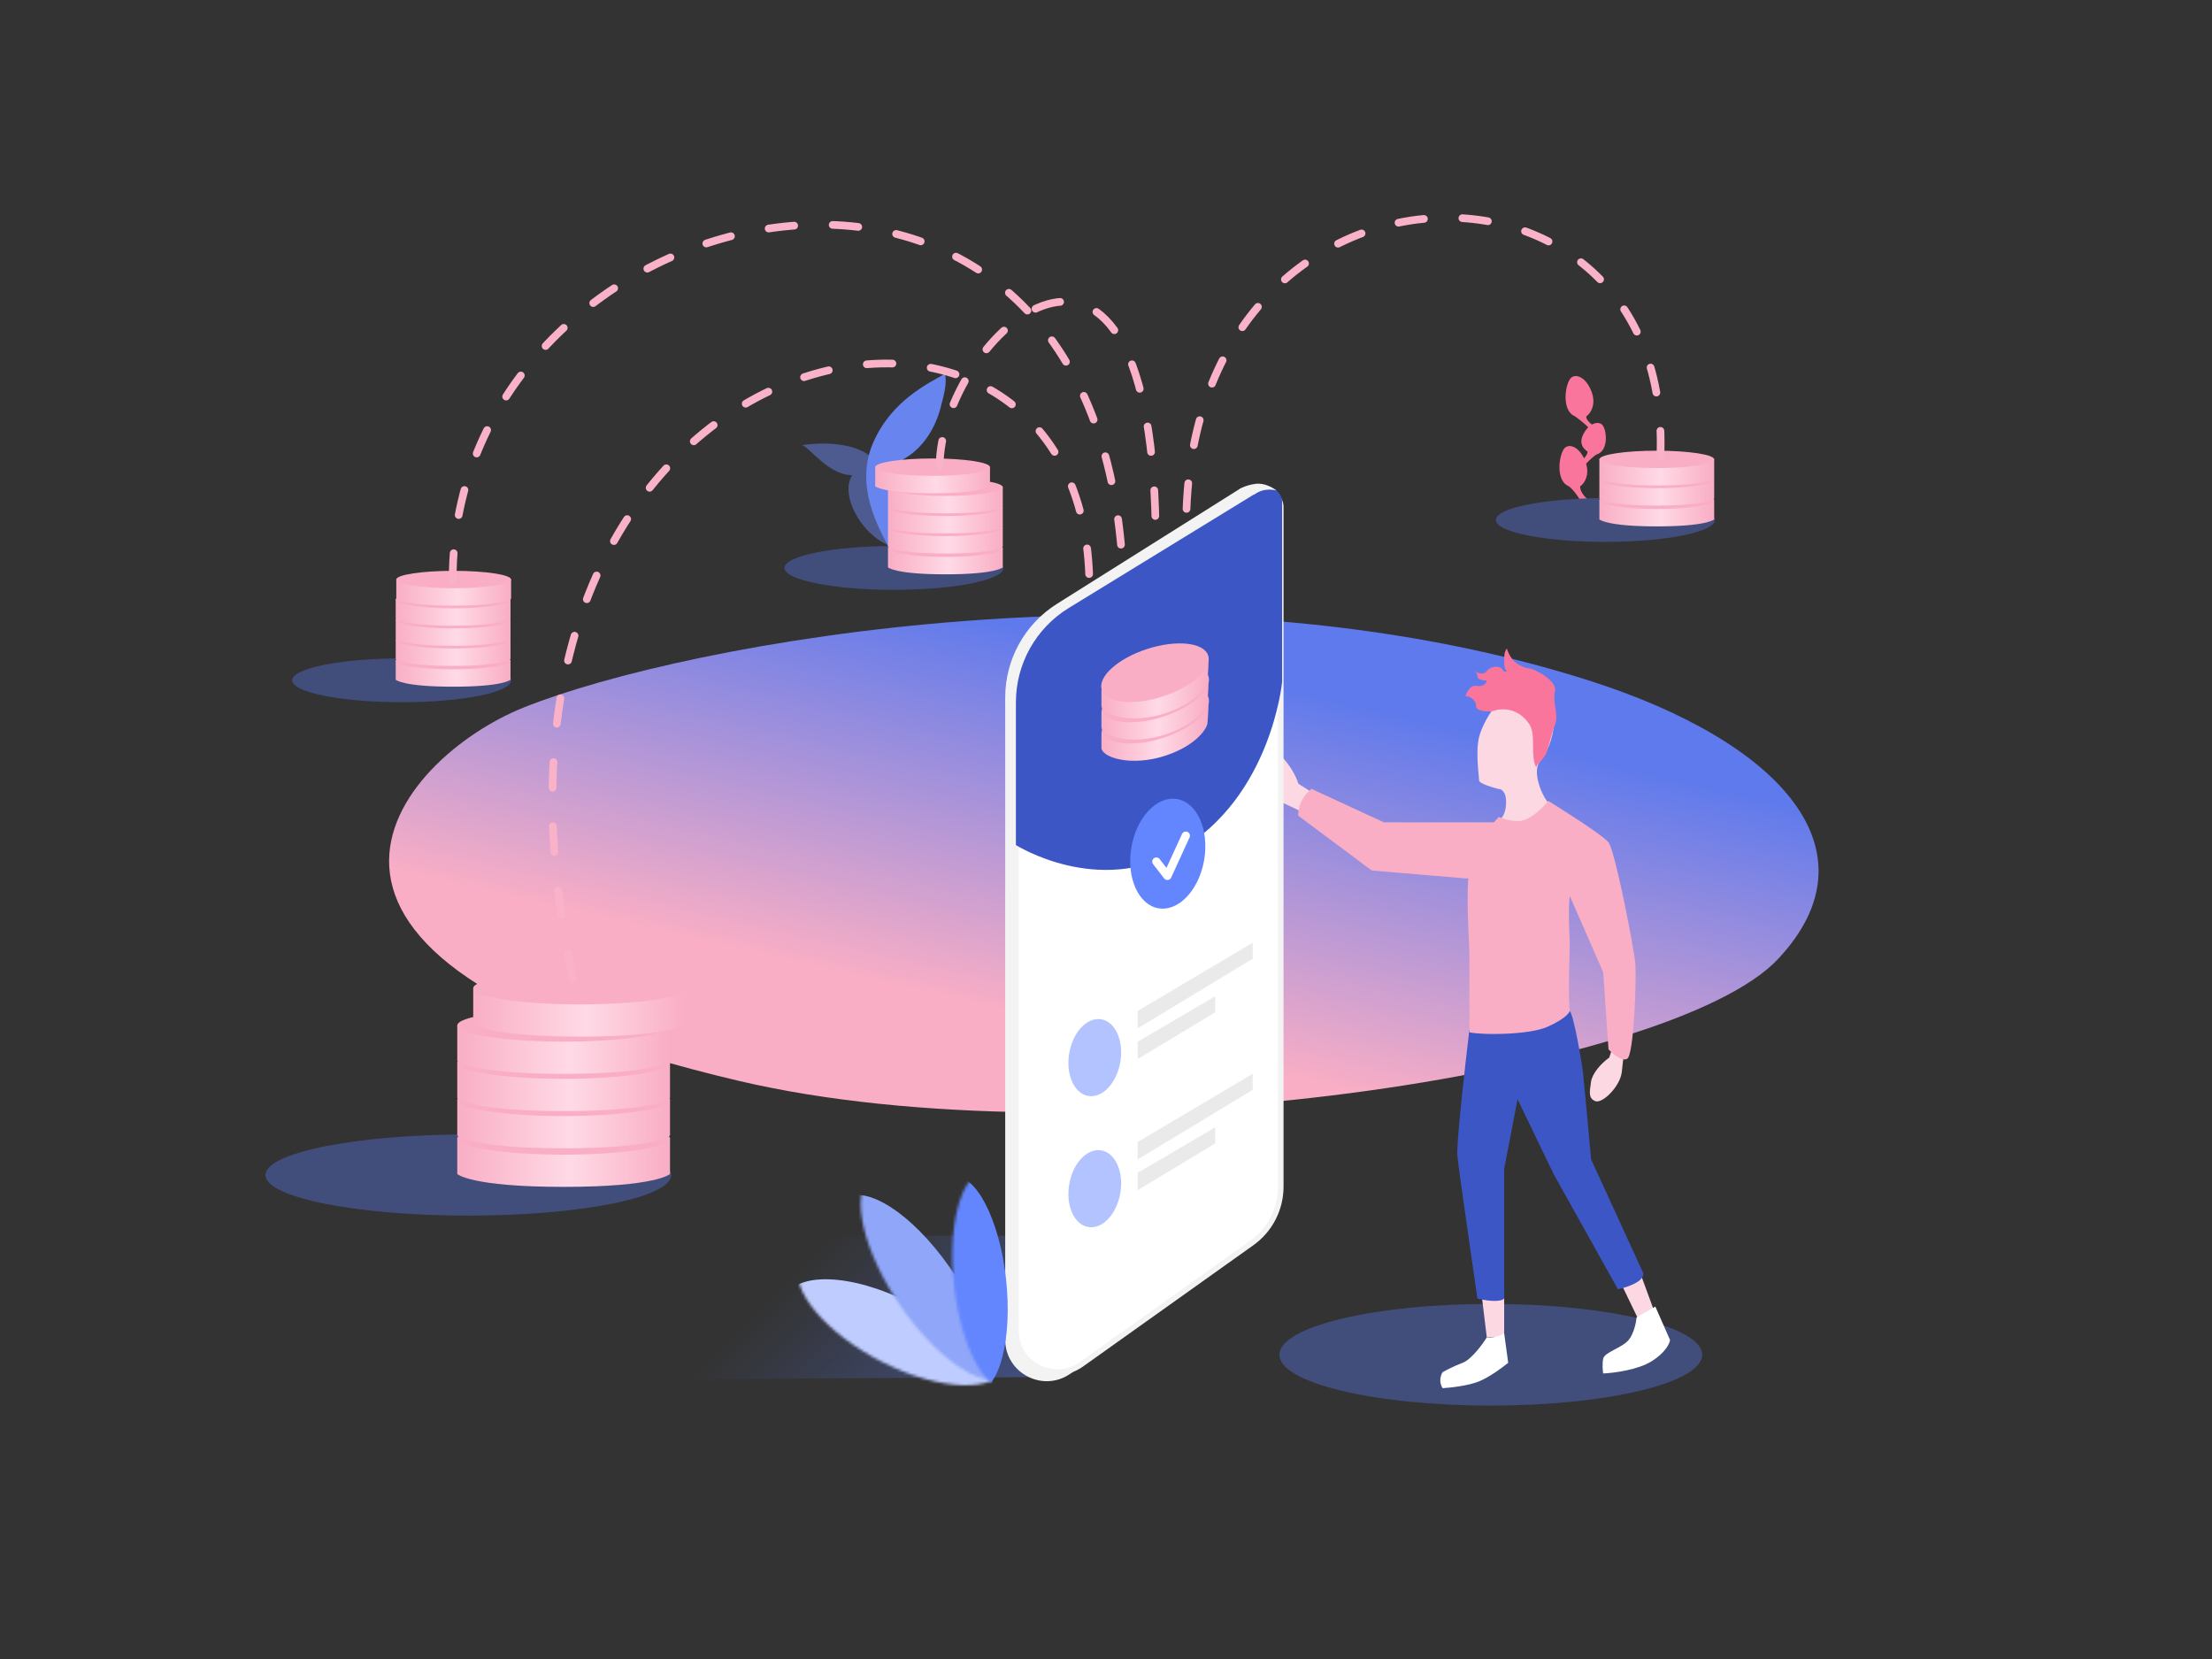 <svg width="800" height="600" viewBox="0 0 800 600" fill="none" xmlns="http://www.w3.org/2000/svg">
<rect x="0" y="0" width="800" height="600" fill="#333333" stroke="none"/>
<path d="M189.312 255.916C248.232 232.259 427.981 199.24 574.846 246.173C644.531 268.442 679.559 307.928 643.045 346.848C604.345 388.098 392.981 420.436 267.254 390.922C79.358 346.815 143.905 274.147 189.312 255.916Z" fill="url(#paint0_linear)"/>
<path fill-rule="evenodd" clip-rule="evenodd" d="M575.744 153.548C574.563 152.636 573.561 151.532 573.721 150.555C575.324 149.509 577.164 146.369 575.79 142.184C574.073 136.952 570.294 134.859 568.233 136.603C566.172 138.347 564.454 148.462 569.607 150.555C570.95 151.529 573.467 153.467 574.409 154.562C573.67 155.281 572.987 156.239 572.449 157.428C571.007 160.615 572.812 162.391 574.156 163.315C574.231 163.996 573.651 164.925 572.872 165.739C570.973 161.814 567.832 160.381 566.02 161.914C563.959 163.658 562.241 173.774 567.394 175.866C568.997 177.029 571.233 180.193 571.508 181.03C571.783 181.868 574.248 181.379 574.935 181.03C573.332 180.217 571.233 177.541 571.508 175.866C573.085 174.837 574.891 171.783 573.642 167.699C574.779 166.478 576.44 164.906 577.388 164.386C582.021 163.085 581.093 155.055 579.387 153.554C578.488 152.764 577.11 152.776 575.744 153.548Z" fill="#F9759C"/>
<path d="M321.656 189.372C323.426 192.53 325.809 198.361 326.5 198.5C313.5 197.5 303 179.5 308.24 171.861C299.5 171.861 292.688 161.516 290 161C301.691 159.27 316.294 161.019 319.095 171.485C321.896 181.952 319.886 186.215 321.656 189.372Z" fill="#6885EF" fill-opacity="0.5"/>
<path d="M315.901 159.838C322.674 144.666 335.71 138.726 341.8 135.146C342.375 138.51 341.844 141.3 340.079 147.831C338.313 154.362 334.154 162.063 326.503 166.203C334.904 173.997 322.618 196.267 321.474 198.552C321.472 198.613 321.458 198.661 321.432 198.696C321.362 198.791 321.382 198.737 321.474 198.552C321.562 196.401 307.668 178.28 315.901 159.838Z" fill="#6885EF"/>
<ellipse cx="169.378" cy="424.969" rx="73.378" ry="14.675" fill="#414E7C"/>
<path d="M165.375 411.759H242.321V424.584C242.321 424.584 237.658 429.247 203.848 429.247C170.039 429.247 165.375 424.584 165.375 424.584V411.759Z" fill="url(#paint1_linear)"/>
<ellipse cx="203.848" cy="411.759" rx="38.473" ry="5.829" fill="#F9AEC5"/>
<path d="M165.375 397.818H242.321V410.642C242.321 410.642 237.658 415.305 203.848 415.305C170.039 415.305 165.375 410.642 165.375 410.642V397.818Z" fill="url(#paint2_linear)"/>
<ellipse cx="203.848" cy="397.818" rx="38.473" ry="5.829" fill="#F9AEC5"/>
<path d="M165.375 384.352H242.321V397.176C242.321 397.176 237.658 401.84 203.848 401.84C170.039 401.84 165.375 397.176 165.375 397.176V384.352Z" fill="url(#paint3_linear)"/>
<ellipse cx="203.848" cy="384.352" rx="38.473" ry="5.829" fill="#F9AEC5"/>
<path d="M165.375 370.887H242.321V383.711C242.321 383.711 237.658 388.374 203.848 388.374C170.039 388.374 165.375 383.711 165.375 383.711V370.887Z" fill="url(#paint4_linear)"/>
<ellipse cx="203.848" cy="370.887" rx="38.473" ry="5.829" fill="#F9AEC5"/>
<path d="M171.146 357.421H248.092V370.245C248.092 370.245 243.428 374.909 209.619 374.909C175.809 374.909 171.146 370.245 171.146 370.245V357.421Z" fill="url(#paint5_linear)"/>
<ellipse cx="209.619" cy="357.421" rx="38.473" ry="5.829" fill="#F9AEC5"/>
<ellipse cx="145.272" cy="246.045" rx="39.596" ry="7.919" fill="#414E7C"/>
<path d="M143.112 238.917H184.633V245.837C184.633 245.837 182.117 248.353 163.873 248.353C145.628 248.353 143.112 245.837 143.112 245.837V238.917Z" fill="url(#paint6_linear)"/>
<ellipse cx="163.873" cy="238.917" rx="20.761" ry="3.146" fill="#F9AEC5"/>
<path d="M143.112 231.393H184.633V238.314C184.633 238.314 182.117 240.83 163.873 240.83C145.628 240.83 143.112 238.314 143.112 238.314V231.393Z" fill="url(#paint7_linear)"/>
<ellipse cx="163.873" cy="231.394" rx="20.761" ry="3.146" fill="#F9AEC5"/>
<path d="M143.112 224.127H184.633V231.048C184.633 231.048 182.117 233.564 163.873 233.564C145.628 233.564 143.112 231.048 143.112 231.048V224.127Z" fill="url(#paint8_linear)"/>
<ellipse cx="163.873" cy="224.127" rx="20.761" ry="3.146" fill="#F9AEC5"/>
<path d="M143.112 216.861H184.633V223.781C184.633 223.781 182.117 226.298 163.873 226.298C145.628 226.298 143.112 223.781 143.112 223.781V216.861Z" fill="url(#paint9_linear)"/>
<ellipse cx="163.873" cy="216.861" rx="20.761" ry="3.146" fill="#F9AEC5"/>
<path d="M143.323 209.595H184.844V216.515C184.844 216.515 182.328 219.032 164.084 219.032C145.84 219.032 143.323 216.515 143.323 216.515V209.595Z" fill="url(#paint10_linear)"/>
<ellipse cx="164.085" cy="209.595" rx="20.761" ry="3.146" fill="#F9AEC5"/>
<ellipse cx="323.314" cy="205.405" rx="39.596" ry="7.919" fill="#414E7C"/>
<path d="M321.153 198.277H362.674V205.197C362.674 205.197 360.158 207.713 341.914 207.713C323.67 207.713 321.153 205.197 321.153 205.197V198.277Z" fill="url(#paint11_linear)"/>
<ellipse cx="341.914" cy="198.277" rx="20.761" ry="3.146" fill="#F9AEC5"/>
<path d="M321.153 190.754H362.674V197.674C362.674 197.674 360.158 200.19 341.914 200.19C323.67 200.19 321.153 197.674 321.153 197.674V190.754Z" fill="url(#paint12_linear)"/>
<ellipse cx="341.914" cy="190.754" rx="20.761" ry="3.146" fill="#F9AEC5"/>
<path d="M321.153 183.487H362.674V190.408C362.674 190.408 360.158 192.924 341.914 192.924C323.67 192.924 321.153 190.408 321.153 190.408V183.487Z" fill="url(#paint13_linear)"/>
<ellipse cx="341.914" cy="183.487" rx="20.761" ry="3.146" fill="#F9AEC5"/>
<path d="M321.153 176.221H362.674V183.141C362.674 183.141 360.158 185.658 341.914 185.658C323.67 185.658 321.153 183.141 321.153 183.141V176.221Z" fill="url(#paint14_linear)"/>
<ellipse cx="341.914" cy="176.221" rx="20.761" ry="3.146" fill="#F9AEC5"/>
<path d="M316.526 168.955H358.047V175.875C358.047 175.875 355.531 178.392 337.287 178.392C319.043 178.392 316.526 175.875 316.526 175.875V168.955Z" fill="url(#paint15_linear)"/>
<ellipse cx="337.287" cy="168.955" rx="20.761" ry="3.146" fill="#F9AEC5"/>
<ellipse cx="580.596" cy="188.063" rx="39.596" ry="7.919" fill="#414E7C"/>
<path d="M578.436 180.935H619.957V187.855C619.957 187.855 617.44 190.372 599.196 190.372C580.952 190.372 578.436 187.855 578.436 187.855V180.935Z" fill="url(#paint16_linear)"/>
<ellipse cx="599.196" cy="180.935" rx="20.761" ry="3.146" fill="#F9AEC5"/>
<path d="M578.436 173.412H619.957V180.332C619.957 180.332 617.44 182.848 599.196 182.848C580.952 182.848 578.436 180.332 578.436 180.332V173.412Z" fill="url(#paint17_linear)"/>
<ellipse cx="599.196" cy="173.412" rx="20.761" ry="3.146" fill="#F9AEC5"/>
<path d="M578.436 166.146H619.957V173.066C619.957 173.066 617.44 175.582 599.196 175.582C580.952 175.582 578.436 173.066 578.436 173.066V166.146Z" fill="url(#paint18_linear)"/>
<ellipse cx="599.197" cy="166.146" rx="20.761" ry="3.146" fill="#F9AEC5"/>
<ellipse cx="539.169" cy="489.961" rx="76.442" ry="18.385" fill="#414E7C"/>
<path d="M537.717 483.672L535.782 467.706H544.006V483.672H537.717Z" fill="#FCD8E3"/>
<path d="M592.871 477.866L586.098 463.835L592.871 459.481L598.193 473.995L592.871 477.866Z" fill="#FCD8E3"/>
<path d="M527.073 417.874C526.686 413.616 529.815 385.781 531.428 372.396C535.621 371.912 544.974 371.235 548.845 372.396C553.683 373.847 566.262 364.171 567.713 365.622C569.165 367.074 572.068 384.007 572.551 388.361C572.938 391.845 574.648 410.455 575.454 419.325L594.323 460.449C594.71 463.545 588.356 465.609 585.13 466.255L561.908 424.647L548.845 397.554L544.007 422.712V469.641C542.458 471.189 536.911 470.286 534.33 469.641C532.073 454.159 527.46 422.131 527.073 417.874Z" fill="#3C56C6"/>
<path d="M469.578 283.446L475.504 287.227L471.502 293.942C469.961 293.158 465.305 290.902 459.009 288.158C451.141 284.727 444.593 271.877 447.443 268.714C450.293 265.551 453.294 267.367 458.728 269.99C463.076 272.089 467.805 277.929 469.578 283.446Z" fill="#FCD8E3"/>
<path d="M496.109 314.822L469.5 294.986C469.5 289.955 472.725 286.439 474.338 285.31L500.464 297.405H546.426C545.458 300.631 543.523 308.049 543.523 311.92C543.523 315.79 534.814 317.403 530.46 317.725L496.109 314.822Z" fill="#F9AEC5"/>
<path d="M582 382.5L583.5 378L587.579 379C587.41 380.069 586.971 383.274 586.565 387.549C586.058 392.892 579.469 399.303 576.934 398.235C574.4 397.166 574.907 395.029 575.414 391.289C575.819 388.297 578.959 384.637 582 382.5Z" fill="#FCD8E3"/>
<path d="M544.5 288C544.866 289.798 545 294.5 542.257 296.654C543.934 297.553 548.202 299.081 551.861 298.002C555.519 296.923 560.178 292.914 560.94 291.116C558.654 290.217 553.659 279.5 556.891 275.53C558.72 273.282 561.921 268.338 562.379 258.45C562.836 248.563 550.946 249.461 546.373 250.81C541.8 252.158 536.312 261.147 534.94 266.541C533.568 271.934 534.94 280.923 534.94 282.271C534.94 283.35 539.818 284.818 542.257 285.417C542.562 285.118 544.134 286.202 544.5 288Z" fill="#FCD8E3"/>
<path d="M531.427 314.339C532.588 307.372 539.168 298.212 542.071 295.47C543.845 296.115 545.458 296.922 549.328 296.922C553.199 296.922 558.037 292.084 559.972 289.664C559.972 289.664 579.324 301.598 581.743 304.663C584.163 307.727 591.033 343.561 591.42 348.205C591.903 354.011 590.936 381.435 588.517 382.887C586.582 384.048 583.195 381.113 581.743 379.5L579.808 351.592L567.713 324.015C567.068 329.821 567.713 339.11 567.713 341.432C567.713 343.754 567.068 360.139 567.713 365.622C567.552 366.429 565.681 368.719 559.488 371.428C553.296 374.137 537.233 374.492 531.427 373.363L531.427 345.786C531.427 340.948 529.976 323.047 531.427 314.339Z" fill="#F9AEC5"/>
<path d="M539.652 257.249C537.717 257.411 533.847 257.249 533.847 255.314C533.847 252.895 530.944 251.444 529.976 251.927C530.46 250.153 531.911 247.67 533.847 248.057C536.266 248.541 537.717 247.089 537.717 246.122C536.588 246.122 534.33 245.831 534.33 244.67C534.33 243.688 533.868 243.098 533.531 242.842C533.471 242.806 533.415 242.77 533.363 242.735C533.412 242.76 533.47 242.795 533.531 242.842C534.569 243.471 536.619 244.199 537.717 242.735C539.168 240.8 542.071 240.8 543.039 241.767C544.007 242.735 544.007 243.219 544.974 242.735C544.007 241.767 544.007 240.413 544.007 238.865C544.007 236.929 544.007 235.962 544.974 234.51C545.135 235.155 545.748 236.833 546.909 238.381C548.361 240.316 551.747 241.767 553.199 241.767C554.65 241.767 563.359 246.122 562.391 249.992C561.424 253.863 563.843 258.701 562.391 262.087C560.94 265.474 559.972 271.764 558.521 273.699C557.069 275.634 555.618 276.602 555.618 277.569C553.359 273.616 555.618 265.958 553.199 262.087C550.275 257.41 544.974 255.314 539.652 257.249Z" fill="#F9759C"/>
<path d="M589.001 484.639C590.936 482.317 591.742 478.188 591.904 476.414L598.677 472.544L603.999 484.639C603.838 485.929 602.257 489.284 597.226 492.38C592.194 495.477 583.518 496.573 579.808 496.734C579.647 495.767 579.421 493.348 579.808 491.413C580.292 488.993 586.582 487.542 589.001 484.639Z" fill="white"/>
<path d="M537.717 483.672C539.169 484.155 542.555 483.188 544.007 482.22L545.458 492.864C543.523 494.477 538.685 498.089 534.814 499.637C530.944 501.186 524.493 501.895 521.751 502.056C520.203 499.734 521.106 497.218 521.751 496.251C522.88 495.606 525.912 494.025 529.008 492.864C532.105 491.703 536.266 486.091 537.717 483.672Z" fill="white"/>
<path d="M228.063 498.949L381 498L454.986 446.902H290.557C278.534 446.902 266.789 450.514 256.844 457.269L222.382 480.677C214.207 486.23 218.181 499.011 228.063 498.949Z" fill="url(#paint19_linear)"/>
<path d="M363.546 252.253V484.505C363.546 496.579 377.083 503.705 387.036 496.871L398.5 489L447.984 449.571C453.937 444.827 457.405 437.63 457.405 430.018V181.992C457.405 177.272 452.206 174.401 448.211 176.913L382.252 218.392C370.61 225.713 363.546 238.501 363.546 252.253Z" fill="#F3F3F3"/>
<path d="M367.417 254.334V481.185C367.417 493.375 381.187 500.475 391.118 493.403L452.712 449.54C459.299 444.849 463.211 437.262 463.211 429.176V183.318C463.211 179.439 458.984 177.037 455.651 179.023L386.939 219.973C374.833 227.188 367.417 240.241 367.417 254.334Z" fill="white" stroke="#F3F3F3" stroke-width="2"/>
<path d="M367.417 254.003V305.63C367.417 305.63 397.238 324.495 426.441 307.565C459.824 288.213 463.694 246.605 463.694 246.605V181.513C463.694 177.605 459.413 175.208 456.081 177.25L386.51 219.902C374.647 227.174 367.417 240.089 367.417 254.003Z" fill="#3C56C6"/>
<path d="M398.35 270.676V265.307C398.35 256.87 435.934 253.035 436.701 253.035C437.468 253.035 436.701 261.472 436.701 261.472C436.701 263.006 433.633 268.375 424.429 272.21C411.254 277.7 399.117 274.511 398.35 270.676Z" fill="url(#paint20_linear)"/>
<ellipse cx="417.88" cy="258.425" rx="20.133" ry="8.887" transform="rotate(-17.869 417.88 258.425)" fill="#F9AEC5"/>
<path d="M398.35 263.006V257.637C398.35 249.2 435.934 245.365 436.701 245.365C437.468 245.365 436.701 253.802 436.701 253.802C436.701 255.336 433.633 260.705 424.429 264.54C411.254 270.03 399.117 266.841 398.35 263.006Z" fill="url(#paint21_linear)"/>
<ellipse cx="417.88" cy="250.755" rx="20.133" ry="8.887" transform="rotate(-17.869 417.88 250.755)" fill="#F9AEC5"/>
<path d="M398.35 255.336V249.967C398.35 241.53 435.934 237.695 436.701 237.695C437.468 237.695 436.701 246.132 436.701 246.132C436.701 247.666 433.633 253.035 424.429 256.87C411.254 262.359 399.117 259.171 398.35 255.336Z" fill="url(#paint22_linear)"/>
<ellipse cx="417.713" cy="243.294" rx="20.22" ry="9.035" transform="rotate(-17.869 417.713 243.294)" fill="#F9AEC5"/>
<ellipse cx="422.341" cy="308.742" rx="13.356" ry="20.034" transform="rotate(9.601 422.341 308.742)" fill="#6386FF"/>
<path d="M411.443 419.325V413.036L453.05 388.361V394.167L411.443 419.325Z" fill="#EAEAEA"/>
<path d="M411.443 430.453V424.163L439.504 407.714V413.519L411.443 430.453Z" fill="#EAEAEA"/>
<ellipse cx="395.937" cy="429.913" rx="9.373" ry="14.06" transform="rotate(9.601 395.937 429.913)" fill="#B2C3FF"/>
<path d="M411.443 371.912V365.622L453.05 340.948V346.754L411.443 371.912Z" fill="#EAEAEA"/>
<path d="M411.443 383.039V376.75L439.504 360.3V366.106L411.443 383.039Z" fill="#EAEAEA"/>
<ellipse cx="395.937" cy="382.5" rx="9.373" ry="14.06" transform="rotate(9.601 395.937 382.5)" fill="#B2C3FF"/>
<path d="M418.216 311.608L422.208 316.758L428.86 302.243" stroke="white" stroke-width="3" stroke-linecap="round" stroke-linejoin="round"/>
<path d="M454 175C450.534 175.502 449.18 176.453 448.212 176.937L453.534 178.872C457.5 176 461.759 177.421 461.759 177.421C460.63 176.615 457.466 174.498 454 175Z" fill="#F3F3F3"/>
<path d="M163.733 209.352C163.733 69 394.5 12.5 406 204.5" stroke="#F9B2C8" stroke-width="2.786" stroke-linecap="round" stroke-linejoin="round" stroke-dasharray="9.29 13.93"/>
<path d="M600.5 165.109C605.5 45 429 47.109 429 190.609" stroke="#F9B2C8" stroke-width="2.786" stroke-linecap="round" stroke-linejoin="round" stroke-dasharray="9.29 13.93"/>
<path d="M339.839 168.712C339.839 122.267 418 49 418 197.5" stroke="#F9B2C8" stroke-width="2.786" stroke-linecap="round" stroke-linejoin="round" stroke-dasharray="9.29 13.93"/>
<path d="M207.276 354.011C155 116 394 69 394 212.5" stroke="#F9B2C8" stroke-width="2.786" stroke-linecap="round" stroke-linejoin="round" stroke-dasharray="9.29 13.93"/>
<mask id="mask0" mask-type="alpha" maskUnits="userSpaceOnUse" x="288" y="450" width="77" height="52">
<ellipse rx="18.659" ry="41.876" transform="matrix(-0.382 0.924 0.894 0.448 326.568 475.526)" fill="#F4A0D7"/>
</mask>
<g mask="url(#mask0)">
<ellipse rx="18.659" ry="41.876" transform="matrix(-0.382 0.924 0.894 0.448 321.351 488.143)" fill="#BECCFF"/>
</g>
<mask id="mask1" mask-type="alpha" maskUnits="userSpaceOnUse" x="311" y="423" width="58" height="77">
<ellipse rx="17.873" ry="43.791" transform="matrix(-0.764 0.646 0.572 0.82 339.804 461.455)" fill="#C4C4C4"/>
</mask>
<g mask="url(#mask1)">
<ellipse rx="17.873" ry="43.791" transform="matrix(-0.764 0.646 0.572 0.82 329.817 469.899)" fill="#8FA6F9"/>
</g>
<mask id="mask2" mask-type="alpha" maskUnits="userSpaceOnUse" x="344" y="424" width="32" height="79">
<ellipse rx="14.938" ry="39.198" transform="matrix(-0.991 0.133 0.11 0.994 359.867 463.034)" fill="#8D8D8D"/>
</mask>
<g mask="url(#mask2)">
<ellipse rx="14.938" ry="39.198" transform="matrix(-0.991 0.133 0.11 0.994 349.035 464.492)" fill="#6386FF"/>
</g>
<defs>
<linearGradient id="paint0_linear" x1="413.914" y1="237.012" x2="383.157" y2="370.475" gradientUnits="userSpaceOnUse">
<stop stop-color="#5F7AEC"/>
<stop offset="1" stop-color="#F9AEC5"/>
</linearGradient>
<linearGradient id="paint1_linear" x1="165.375" y1="428.742" x2="241.643" y2="428.742" gradientUnits="userSpaceOnUse">
<stop stop-color="#F9AEC5"/>
<stop offset="0.536" stop-color="#FFDAE6"/>
<stop offset="1" stop-color="#F9AEC5"/>
</linearGradient>
<linearGradient id="paint2_linear" x1="165.375" y1="414.8" x2="241.643" y2="414.8" gradientUnits="userSpaceOnUse">
<stop stop-color="#F9AEC5"/>
<stop offset="0.536" stop-color="#FFDAE6"/>
<stop offset="1" stop-color="#F9AEC5"/>
</linearGradient>
<linearGradient id="paint3_linear" x1="165.375" y1="401.335" x2="241.643" y2="401.335" gradientUnits="userSpaceOnUse">
<stop stop-color="#F9AEC5"/>
<stop offset="0.536" stop-color="#FFDAE6"/>
<stop offset="1" stop-color="#F9AEC5"/>
</linearGradient>
<linearGradient id="paint4_linear" x1="165.375" y1="387.869" x2="241.643" y2="387.869" gradientUnits="userSpaceOnUse">
<stop stop-color="#F9AEC5"/>
<stop offset="0.536" stop-color="#FFDAE6"/>
<stop offset="1" stop-color="#F9AEC5"/>
</linearGradient>
<linearGradient id="paint5_linear" x1="171.146" y1="374.404" x2="247.414" y2="374.404" gradientUnits="userSpaceOnUse">
<stop stop-color="#F9AEC5"/>
<stop offset="0.536" stop-color="#FFDAE6"/>
<stop offset="1" stop-color="#F9AEC5"/>
</linearGradient>
<linearGradient id="paint6_linear" x1="143.112" y1="248.081" x2="184.267" y2="248.081" gradientUnits="userSpaceOnUse">
<stop stop-color="#F9AEC5"/>
<stop offset="0.536" stop-color="#FFDAE6"/>
<stop offset="1" stop-color="#F9AEC5"/>
</linearGradient>
<linearGradient id="paint7_linear" x1="143.112" y1="240.558" x2="184.267" y2="240.558" gradientUnits="userSpaceOnUse">
<stop stop-color="#F9AEC5"/>
<stop offset="0.536" stop-color="#FFDAE6"/>
<stop offset="1" stop-color="#F9AEC5"/>
</linearGradient>
<linearGradient id="paint8_linear" x1="143.112" y1="233.291" x2="184.267" y2="233.291" gradientUnits="userSpaceOnUse">
<stop stop-color="#F9AEC5"/>
<stop offset="0.536" stop-color="#FFDAE6"/>
<stop offset="1" stop-color="#F9AEC5"/>
</linearGradient>
<linearGradient id="paint9_linear" x1="143.112" y1="226.025" x2="184.267" y2="226.025" gradientUnits="userSpaceOnUse">
<stop stop-color="#F9AEC5"/>
<stop offset="0.536" stop-color="#FFDAE6"/>
<stop offset="1" stop-color="#F9AEC5"/>
</linearGradient>
<linearGradient id="paint10_linear" x1="143.323" y1="218.759" x2="184.479" y2="218.759" gradientUnits="userSpaceOnUse">
<stop stop-color="#F9AEC5"/>
<stop offset="0.536" stop-color="#FFDAE6"/>
<stop offset="1" stop-color="#F9AEC5"/>
</linearGradient>
<linearGradient id="paint11_linear" x1="321.153" y1="207.441" x2="362.309" y2="207.441" gradientUnits="userSpaceOnUse">
<stop stop-color="#F9AEC5"/>
<stop offset="0.536" stop-color="#FFDAE6"/>
<stop offset="1" stop-color="#F9AEC5"/>
</linearGradient>
<linearGradient id="paint12_linear" x1="321.153" y1="199.918" x2="362.309" y2="199.918" gradientUnits="userSpaceOnUse">
<stop stop-color="#F9AEC5"/>
<stop offset="0.536" stop-color="#FFDAE6"/>
<stop offset="1" stop-color="#F9AEC5"/>
</linearGradient>
<linearGradient id="paint13_linear" x1="321.153" y1="192.652" x2="362.309" y2="192.652" gradientUnits="userSpaceOnUse">
<stop stop-color="#F9AEC5"/>
<stop offset="0.536" stop-color="#FFDAE6"/>
<stop offset="1" stop-color="#F9AEC5"/>
</linearGradient>
<linearGradient id="paint14_linear" x1="321.153" y1="185.385" x2="362.309" y2="185.385" gradientUnits="userSpaceOnUse">
<stop stop-color="#F9AEC5"/>
<stop offset="0.536" stop-color="#FFDAE6"/>
<stop offset="1" stop-color="#F9AEC5"/>
</linearGradient>
<linearGradient id="paint15_linear" x1="316.526" y1="178.119" x2="357.682" y2="178.119" gradientUnits="userSpaceOnUse">
<stop stop-color="#F9AEC5"/>
<stop offset="0.536" stop-color="#FFDAE6"/>
<stop offset="1" stop-color="#F9AEC5"/>
</linearGradient>
<linearGradient id="paint16_linear" x1="578.436" y1="190.099" x2="619.591" y2="190.099" gradientUnits="userSpaceOnUse">
<stop stop-color="#F9AEC5"/>
<stop offset="0.536" stop-color="#FFDAE6"/>
<stop offset="1" stop-color="#F9AEC5"/>
</linearGradient>
<linearGradient id="paint17_linear" x1="578.436" y1="182.576" x2="619.591" y2="182.576" gradientUnits="userSpaceOnUse">
<stop stop-color="#F9AEC5"/>
<stop offset="0.536" stop-color="#FFDAE6"/>
<stop offset="1" stop-color="#F9AEC5"/>
</linearGradient>
<linearGradient id="paint18_linear" x1="578.436" y1="175.31" x2="619.591" y2="175.31" gradientUnits="userSpaceOnUse">
<stop stop-color="#F9AEC5"/>
<stop offset="0.536" stop-color="#FFDAE6"/>
<stop offset="1" stop-color="#F9AEC5"/>
</linearGradient>
<linearGradient id="paint19_linear" x1="335" y1="533" x2="274.5" y2="473" gradientUnits="userSpaceOnUse">
<stop stop-color="#414E7C"/>
<stop offset="1" stop-color="#414E7C" stop-opacity="0"/>
</linearGradient>
<linearGradient id="paint20_linear" x1="398.35" y1="274.511" x2="436.701" y2="274.511" gradientUnits="userSpaceOnUse">
<stop stop-color="#F9AEC5"/>
<stop offset="0.536" stop-color="#FFDAE6"/>
<stop offset="1" stop-color="#F9AEC5"/>
</linearGradient>
<linearGradient id="paint21_linear" x1="398.35" y1="266.841" x2="436.701" y2="266.841" gradientUnits="userSpaceOnUse">
<stop stop-color="#F9AEC5"/>
<stop offset="0.536" stop-color="#FFDAE6"/>
<stop offset="1" stop-color="#F9AEC5"/>
</linearGradient>
<linearGradient id="paint22_linear" x1="398.35" y1="259.171" x2="436.701" y2="259.171" gradientUnits="userSpaceOnUse">
<stop stop-color="#F9AEC5"/>
<stop offset="0.536" stop-color="#FFDAE6"/>
<stop offset="1" stop-color="#F9AEC5"/>
</linearGradient>
</defs>
</svg>
